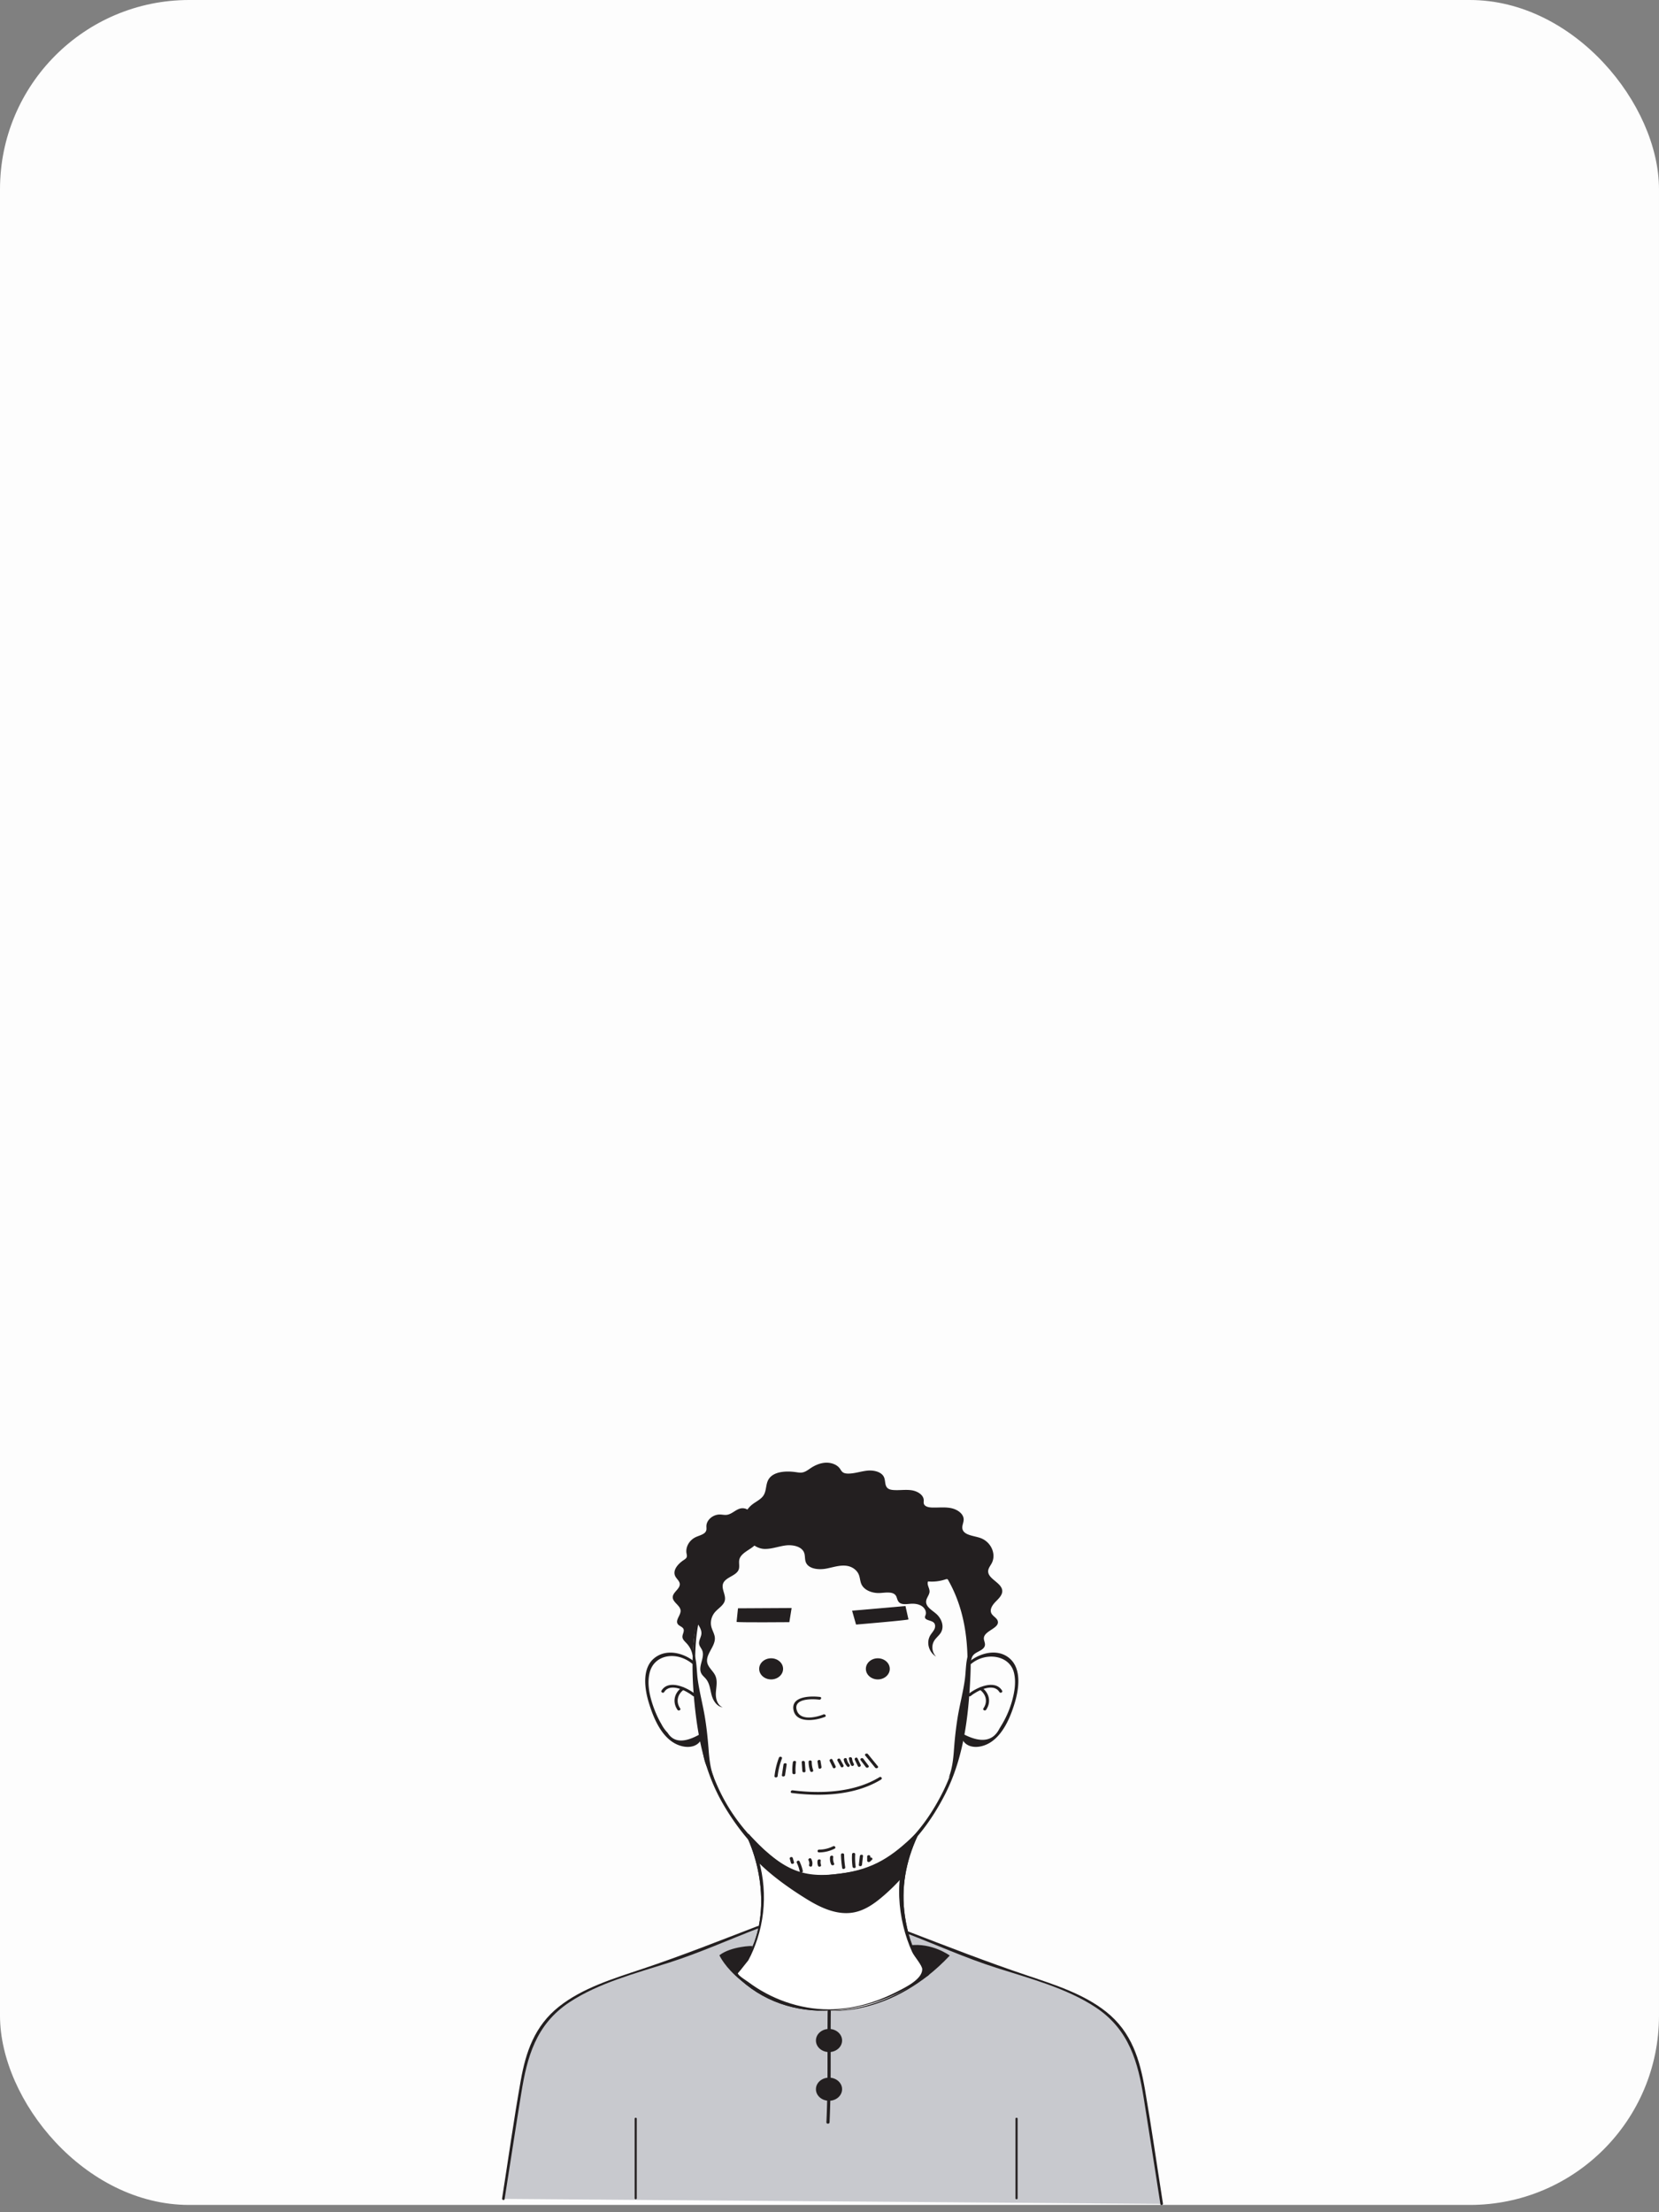 <svg xmlns="http://www.w3.org/2000/svg" width="228" height="304" fill="none"><rect width="100%" height="100%" fill="#808080" stroke="none"/><rect width="228" height="303" fill="#FDFDFD" rx="26"/><path fill="#C8C9CE" d="m69.176 302.165 2.298-14.606c.508-3.225 1.065-6.57 3.088-9.29 2.308-3.104 6.218-4.971 10.133-6.32a314 314 0 0 1 9.575-3.141c1.705-.525 3.355-1.394 5.002-2.054 1.711-.685 3.201-1.27 4.925-1.928l20.434.694a287 287 0 0 1 4.925 1.928c1.647.66 3.298 1.528 5.003 2.054 3.189.984 6.414 2.052 9.575 3.14 3.915 1.349 7.825 3.216 10.132 6.32 2.024 2.721 2.58 6.065 3.088 9.29l2.299 14.606"/><path fill="#231F20" d="M101.153 271.274s1.988-2.473 2.255-3.831c.101-.09-2.972.017-4.54 1.246 0 0 2.938 6.682 15.036 7.629.17-.001 8.72.835 16.625-7.589 0 0-2.467-1.818-5.533-1.394.084-.089 2.402 3.939 2.402 3.939s-12.021 11.16-26.245 0"/><path fill="#231F20" d="M102.597 252.269c2.664 5.69 3.186 13.808-1.518 18.87-.078.084-.083.186 0 .27 7.334 7.398 18.701 5.62 26.55 0 .054-.039.08-.129.055-.186-.269-.616-.77-1.035-1.152-1.612-1.231-1.86-1.852-4.185-2.167-6.294-.568-3.801.103-7.514 1.746-11.049.105-.227-.312-.325-.416-.101-1.492 3.211-2.235 6.59-1.922 10.069.135 1.497.441 2.989.943 4.425.322.922 2.044 3.132 2.031 3.971-.049 3.152-8.474 5.164-11.123 5.415-2.998.285-6.025-.221-8.742-1.364-1.561-.657-3.466-1.577-4.61-2.755-1.079-1.113-.504-.8.37-2.184 3.333-5.277 2.905-12.164.371-17.576-.105-.224-.523-.126-.416.101"/><path fill="#fff" d="M102.805 252.218a18.72 18.72 0 0 1-.151 17.077c-.374.712-.802 1.417-1.423 1.978 0 0 11.039 11.351 26.246 0 .176-.131-.418-.59-.544-.738a5.6 5.6 0 0 1-.586-.829 18 18 0 0 1-2.422-8.592 18.7 18.7 0 0 1 1.979-8.897s-3.629 3.496-4.422 3.796c-.098.06-3.344 1.431-6.002 1.64-.168.021-3.757.482-5.356.11-.197-.046-2.661-1.129-5.75-3.886-.41-.389-1.569-1.659-1.569-1.659"/><path fill="#231F20" d="M102.597 252.269c2.664 5.69 3.186 13.808-1.518 18.87-.078.084-.083.186 0 .269 7.334 7.399 18.701 5.621 26.55 0 .054-.038.08-.128.055-.185-.269-.616-.77-1.036-1.152-1.612-1.231-1.86-1.852-4.185-2.167-6.294-.568-3.801.103-7.514 1.746-11.049.084-.179-.222-.318-.361-.185-3.088 2.964-5.619 4.795-10.328 5.388-2.08.261-4.267.514-6.172-.338-2.493-1.116-4.56-3.16-6.293-5.051-.175-.19-.478.081-.305.27 1.835 2.001 4.497 4.769 7.414 5.595 2.908.824 7.633-.287 10.282-1.279 1.165-.437 1.857-.866 2.784-1.638.677-.564 1.297-1.178 1.952-1.761.72-.639 1.048-1.62.119-.046-2.54 4.306-1.825 10.685.154 15.007.303.662 1.397 1.832 1.389 2.4-.021 1.397-2.388 2.514-3.605 3.133-2.813 1.429-5.96 2.365-9.228 2.363-4.061-.001-8.001-1.453-11.077-3.76-.242-.181-1.414-.891-1.434-1.21.001.024 1.395-1.69 1.438-1.766.517-.94.92-1.951 1.245-2.952 1.545-4.756 1.055-9.729-1.073-14.272-.104-.222-.522-.124-.415.103"/><path fill="#231F20" d="M159.827 302.816c-.823-5.226-1.568-10.469-2.472-15.685-.7-4.039-1.793-7.878-5.356-10.694-3.076-2.43-6.999-3.687-10.796-4.96-5.6-1.877-10.989-3.987-16.481-6.095-.209-.08-.392.193-.181.275 4.138 1.588 8.125 3.397 12.368 4.75 4.622 1.475 9.645 2.792 13.626 5.412 4.688 3.085 5.864 7.627 6.646 12.475.786 4.867 1.533 9.738 2.299 14.607.032.202.378.116.347-.085M104.107 264.689c-5.296 2.032-10.477 4.094-15.883 5.894-3.99 1.328-8.162 2.606-11.395 5.16-3.381 2.673-4.575 6.298-5.26 10.154-.96 5.392-1.716 10.819-2.567 16.225-.031.2.315.287.346.085.767-4.869 1.508-9.741 2.299-14.607.788-4.847 1.952-9.386 6.646-12.475 3.983-2.621 9.004-3.936 13.626-5.412 4.243-1.353 8.231-3.162 12.368-4.75.213-.081.03-.354-.18-.274"/><path fill="#EFA841" d="m129.967 245.725-1.724 3.43c-.037.074.086.138.124.064l1.724-3.431c.038-.074-.086-.138-.124-.063" opacity=".3"/><path fill="#231F20" d="M129.201 215.41c3.403 4.702 4.015 10.103 3.701 15.565-.302 5.234-.938 10.549-3.379 15.382-2.497 4.943-6.527 9.91-12.851 10.937-4.302.699-7.095.566-10.477-2.124a26.4 26.4 0 0 1-5.353-5.718c-3.255-4.738-4.428-9.967-4.967-15.416-.48-4.866-.712-9.952 1.178-14.625 2.525-6.244 8.241-9.775 15.61-10.276 6.599-.448 12.581 1.46 16.538 6.275.162.197.536.007.372-.192-5.313-6.465-15.916-8.462-24.099-5.013-10.204 4.3-10.89 15.159-10.03 23.831.48 4.819 1.407 9.515 3.923 13.862 2.026 3.5 5.674 8.303 9.981 9.834 3.119 1.108 8.786.205 11.626-1.207 4.034-2.005 7.078-6.354 8.921-9.977 2.558-5.029 3.203-10.634 3.462-16.087.256-5.364-.454-10.643-3.784-15.243-.148-.206-.522-.015-.372.192"/><path fill="#231F20" d="m117.106 221.339.542 1.906s7.229-.604 7.204-.712l-.411-1.834zM108.829 246.394c4.144.515 8.731.306 12.259-1.851.227-.138.011-.469-.218-.328-3.417 2.089-7.904 2.311-11.926 1.811-.272-.033-.389.334-.115.368M112.569 254.554a4.8 4.8 0 0 0 2.135-.511c.241-.122.024-.452-.217-.329q-.891.45-1.917.46c-.278.002-.279.383-.001.38M95.44 228.359c-1.48-1.228-3.883-1.865-5.557-.467-1.714 1.433-1.265 4.295-.723 6.067.612 2.005 1.745 4.974 4.12 5.861 1.496.558 3.027.138 3.263-1.367.038-.24-.378-.344-.416-.102q-3.133 1.764-4.372-.231a5 5 0 0 1-.871-1.225c-.542-.901-1.005-2.035-1.308-3.037-.395-1.309-.63-2.729-.274-4.069.655-2.467 3.725-2.907 5.834-1.16.202.167.508-.102.305-.27"/><path fill="#231F20" d="M95.542 232.796c-1.1-.898-3.645-2.088-4.634-.468-.132.216.24.409.372.193.822-1.347 3.08-.172 3.957.544.204.166.51-.102.305-.269"/><path fill="#231F20" d="M93.694 231.904c-1.062.766-1.292 2.024-.586 3.057.144.209.517.018.372-.192-.614-.898-.398-1.934.518-2.595.216-.155-.091-.424-.305-.27M133.496 228.628c1.967-1.629 5.195-1.213 5.834 1.16.353 1.311.095 2.783-.274 4.07a13.5 13.5 0 0 1-1.308 3.037l-.396.657q-1.316 2.597-4.848.8c-.038-.243-.454-.14-.416.101.234 1.489 1.741 1.923 3.237 1.376 2.374-.867 3.553-3.877 4.147-5.87.535-1.794.977-4.582-.702-6.052-1.642-1.438-4.109-.765-5.578.452-.204.168.102.437.304.269"/><path fill="#231F20" d="M133.395 233.065c.874-.713 3.134-1.891 3.957-.544.131.215.504.023.372-.192-.989-1.62-3.537-.429-4.635.467-.204.167.102.436.306.269"/><path fill="#231F20" d="M134.633 232.174c.916.661 1.132 1.698.518 2.594-.144.211.229.402.372.192.707-1.032.476-2.29-.585-3.056-.212-.153-.519.115-.305.27M122.283 229.332c0 .802-.735 1.452-1.642 1.452-.908 0-1.643-.65-1.643-1.452s.735-1.452 1.643-1.452c.907 0 1.642.65 1.642 1.452M108.794 220.971l-.314 1.946s-7.26.066-7.249-.044l.192-1.861zM105.978 230.784c.907 0 1.643-.65 1.643-1.452s-.736-1.452-1.643-1.452-1.643.65-1.643 1.452.736 1.452 1.643 1.452M87.51 302.097v-10.958c0-.163-.288-.163-.288 0v10.958c0 .164.287.164.287 0M139.851 302.097v-10.958c0-.163-.288-.163-.288 0v10.958c0 .164.288.164.288 0"/><path fill="#231F20" d="M136.259 221.721c-.288-.537.123-1.157.563-1.607s.962-.939.919-1.532c-.078-1.102-2.012-1.612-1.934-2.714.026-.378.3-.701.483-1.044.345-.649.311-1.412-.002-2.071a2.74 2.74 0 0 0-1.609-1.424c-.907-.3-2.186-.366-2.402-1.2-.112-.433.161-.872.162-1.317.003-.785-.852-1.387-1.717-1.564s-1.769-.055-2.657-.086c-.434-.015-.953-.125-1.087-.492-.062-.17-.021-.356-.028-.535-.032-.73-.885-1.237-1.702-1.35-.817-.114-1.654.035-2.478-.029-.258-.021-.526-.067-.727-.212-.481-.349-.323-1.029-.548-1.542-.322-.74-1.384-.997-2.275-.911-.892.086-1.749.407-2.645.407-.265 0-.545-.035-.75-.184-.185-.134-.278-.339-.407-.516-.408-.559-1.205-.832-1.956-.795-.751.038-1.455.348-2.055.749-.365.242-.723.531-1.173.597-.272.041-.549-.005-.821-.045-1.39-.203-3.125-.109-3.789.99-.416.687-.259 1.568-.712 2.236-.354.521-1.01.81-1.526 1.213-.275.215-.491.45-.665.7a1.32 1.32 0 0 0-.825-.174c-.762.101-1.281.822-2.046.901-.296.031-.592-.04-.89-.047-.965-.023-1.864.741-1.878 1.594-.003.206.038.415-.028.613a.75.75 0 0 1-.24.339c-.297.248-.777.37-1.163.544-.902.408-1.452 1.353-1.301 2.239.032.184.089.377.014.551-.07.164-.242.274-.401.379-.8.528-1.562 1.415-1.158 2.222.18.36.572.641.616 1.032.08.691-.961 1.155-.965 1.851s1.018 1.116 1.078 1.811c.06.667-.796 1.358-.363 1.907.195.248.594.337.743.607.198.359-.162.773-.123 1.171.032.318.312.567.543.813.954 1.012.885 1.999 1.055 3.217-.285-2.033-.087-4.045.395-6.025.328.5.668.996.609 1.556-.052.482-.405.94-.302 1.416.063.292.288.534.407.812.44 1.029-.656 2.258-.085 3.236.155.266.416.47.614.712.512.624.569 1.44.767 2.19.198.751.673 1.561 1.526 1.722-.787-.36-.986-1.277-.934-2.058.051-.782.252-1.6-.085-2.325-.284-.611-.923-1.076-1.088-1.721-.305-1.188 1.12-2.258 1.031-3.474-.037-.514-.346-.982-.476-1.484-.182-.709.013-1.486.517-2.059.453-.515 1.156-.905 1.322-1.54.209-.801-.542-1.656-.205-2.422.365-.826 1.767-.998 2.107-1.832.192-.475-.033-1.015.128-1.499.272-.823 1.368-1.213 2.048-1.829.406.278.926.451 1.379.462.99.025 1.933-.356 2.914-.479.981-.124 2.179.137 2.521.959.186.445.073.955.269 1.397.394.883 1.755 1.027 2.803.824 1.05-.203 2.141-.606 3.157-.297.595.181 1.087.609 1.301 1.132.176.433.169.915.372 1.339.384.806 1.46 1.214 2.449 1.186.773-.022 2.023-.323 2.354.521.104.263.151.56.368.762.377.351 1.019.234 1.564.194.53-.039 1.091.032 1.523.303.434.272.704.776.551 1.226-.035.102-.09.202-.088.309.01.441.795.417 1.165.713.275.221.277.612.139.918-.138.305-.386.56-.563.849-.595.971-.236 2.313.787 2.946-.589-.613-.679-1.563-.213-2.255.251-.371.636-.662.866-1.044.506-.838.117-1.926-.647-2.594-.549-.48-1.327-.896-1.375-1.577-.036-.5.364-.875.456-1.343.104-.526-.409-1.049-.194-1.523a5.9 5.9 0 0 0 2.312-.255c.123-.04.259-.085.384-.047.108.032.182.117.255.195q.133.138.293.254c1.896 3.449 2.433 7.289 2.406 11.14.477-.577.159-.964.915-1.447.455-.291 1.155-.498 1.251-1.062.057-.337-.171-.669-.144-1.009.08-1.007 2.177-1.337 1.91-2.318-.112-.426-.654-.652-.866-1.047M112.699 233.194c-1.34-.163-3.932-.089-3.66 1.716.288 1.91 2.938 1.578 4.333 1.021.253-.1.034-.429-.218-.329-1.108.442-3.223.869-3.657-.603-.468-1.588 2.038-1.565 3.089-1.437.27.033.387-.335.113-.368M107.049 241.544a10.2 10.2 0 0 0-.607 2.524c-.028.244.404.242.431 0a9.8 9.8 0 0 1 .592-2.423c.088-.233-.328-.333-.416-.101M107.677 242.48l-.217 1.461c-.037.242.395.24.431 0l.218-1.461c.035-.242-.396-.239-.432 0M108.968 242.163a7.2 7.2 0 0 0-.064 1.462c.014.244.445.245.431 0a7.4 7.4 0 0 1 .065-1.462c.035-.242-.397-.241-.432 0M110.183 242.164l.086 1.206c.017.244.448.246.431 0l-.086-1.206c-.018-.244-.449-.245-.431 0M111.128 242.1q-.003.645.211 1.262c.081.233.497.134.415-.102a3.5 3.5 0 0 1-.194-1.16c.001-.245-.431-.245-.432 0M112.352 242.088l.133.827c.038.242.454.139.415-.101l-.133-.827c-.039-.241-.455-.139-.415.101M114.034 242.006l.431.889c.109.224.481.031.372-.192l-.431-.889c-.109-.226-.481-.031-.372.192M115.099 241.948l.449.819c.121.22.493.028.372-.193l-.449-.818c-.121-.22-.493-.028-.372.192M115.96 241.832c.069.347.23.639.476.914.171.192.475-.079.304-.269a1.53 1.53 0 0 1-.364-.746c-.048-.241-.464-.139-.416.101M116.668 241.655c.045.328.142.629.304.926.12.222.492.028.372-.192a2.1 2.1 0 0 1-.245-.734c-.033-.24-.465-.243-.431 0M117.475 241.819l.43.89c.109.225.48.031.372-.193l-.429-.889c-.109-.225-.48-.032-.373.192M118.275 241.878l.717.955c.153.203.526.012.372-.193l-.717-.954c-.153-.203-.527-.013-.372.192M118.916 241.247l1.355 1.659c.161.197.535.007.372-.192l-1.355-1.659c-.161-.197-.535-.008-.372.192M113.746 276.402c-.06 5.072.071 10.177-.171 15.246-.011.245.42.245.432 0 .242-5.069.111-10.174.171-15.246.003-.246-.429-.246-.432 0"/><path fill="#231F20" d="M115.729 280.404c0 .877-.804 1.588-1.796 1.588s-1.797-.711-1.797-1.588.804-1.588 1.797-1.588 1.796.711 1.796 1.588M115.729 287.096c0 .877-.804 1.588-1.796 1.588s-1.797-.711-1.797-1.588.804-1.588 1.797-1.588c.992-.001 1.796.71 1.796 1.588M111.122 255.647a.84.84 0 0 1 .073.628c-.062.239.355.34.416.101.083-.327.043-.62-.117-.922-.117-.222-.489-.028-.372.193M112.358 255.695c-.036.239-.014.458.061.689.077.235.492.135.416-.101a1.2 1.2 0 0 1-.045-.588c.035-.242-.396-.24-.432 0M114.081 255.186c-.047.347-.001.679.139 1.006.096.228.513.129.415-.101a1.66 1.66 0 0 1-.123-.904c.033-.244-.399-.242-.431-.001M115.579 254.868c.012.613.07 1.221.165 1.828.038.242.454.139.416-.101a12 12 0 0 1-.149-1.727c-.005-.245-.437-.246-.432 0M117.099 254.805a9 9 0 0 0 .067 1.715c.032.24.464.243.431 0a9 9 0 0 1-.067-1.715c.014-.245-.418-.245-.431 0M118.172 255.058l-.139 1.207c-.028.244.404.243.431 0l.139-1.207c.028-.243-.403-.241-.431 0M119.179 255.122v.572c0 .245.432.246.432 0v-.572c0-.245-.432-.246-.432 0"/><path fill="#231F20" d="m119.53 255.305-.215.19c-.197.174.108.444.304.27l.216-.19c.196-.174-.108-.444-.305-.27M109.507 255.981c.19.394.322.803.409 1.224.049.241.465.139.416-.101a5.7 5.7 0 0 0-.453-1.316c-.108-.224-.48-.031-.372.193M108.542 255.429l.16.568c.067.238.483.137.415-.101l-.16-.568c-.066-.238-.483-.137-.415.101"/><path fill="#231F20" d="M117.279 262.813c1.518-.267 2.795-1.158 3.917-2.102a26.5 26.5 0 0 0 2.929-2.88 18.6 18.6 0 0 1 1.778-5.613s-3.629 3.496-4.421 3.795c-.099.06-3.344 1.431-6.003 1.641-.168.02-3.757.481-5.355.11-.198-.046-2.662-1.129-5.751-3.887-.409-.389-1.568-1.66-1.568-1.66a18.6 18.6 0 0 1 1.385 3.68c1.976 1.976 4.473 3.719 6.727 5.108 1.88 1.159 4.115 2.203 6.362 1.808M131.155 239.812q-.033.392-.062.788c-.094 1.254-.248 2.519-.72 3.711.432-.612.868-1.231 1.131-1.914.204-.53.298-1.087.391-1.641a94 94 0 0 0 1.123-9.384l.372-5.577c-.049.736-.346 1.461-.489 2.184-.183.924-.173 1.895-.301 2.828-.238 1.713-.687 3.389-.972 5.092a48 48 0 0 0-.473 3.913M97.336 239.812q.033.392.062.788c.094 1.254.248 2.519.72 3.711-.432-.612-.868-1.231-1.13-1.914-.205-.53-.3-1.087-.392-1.641a94 94 0 0 1-1.123-9.384l-.372-5.577c.049.736.346 1.461.489 2.184.182.924.172 1.895.301 2.828.238 1.713.687 3.389.972 5.092.219 1.306.362 2.601.473 3.913"/></svg>